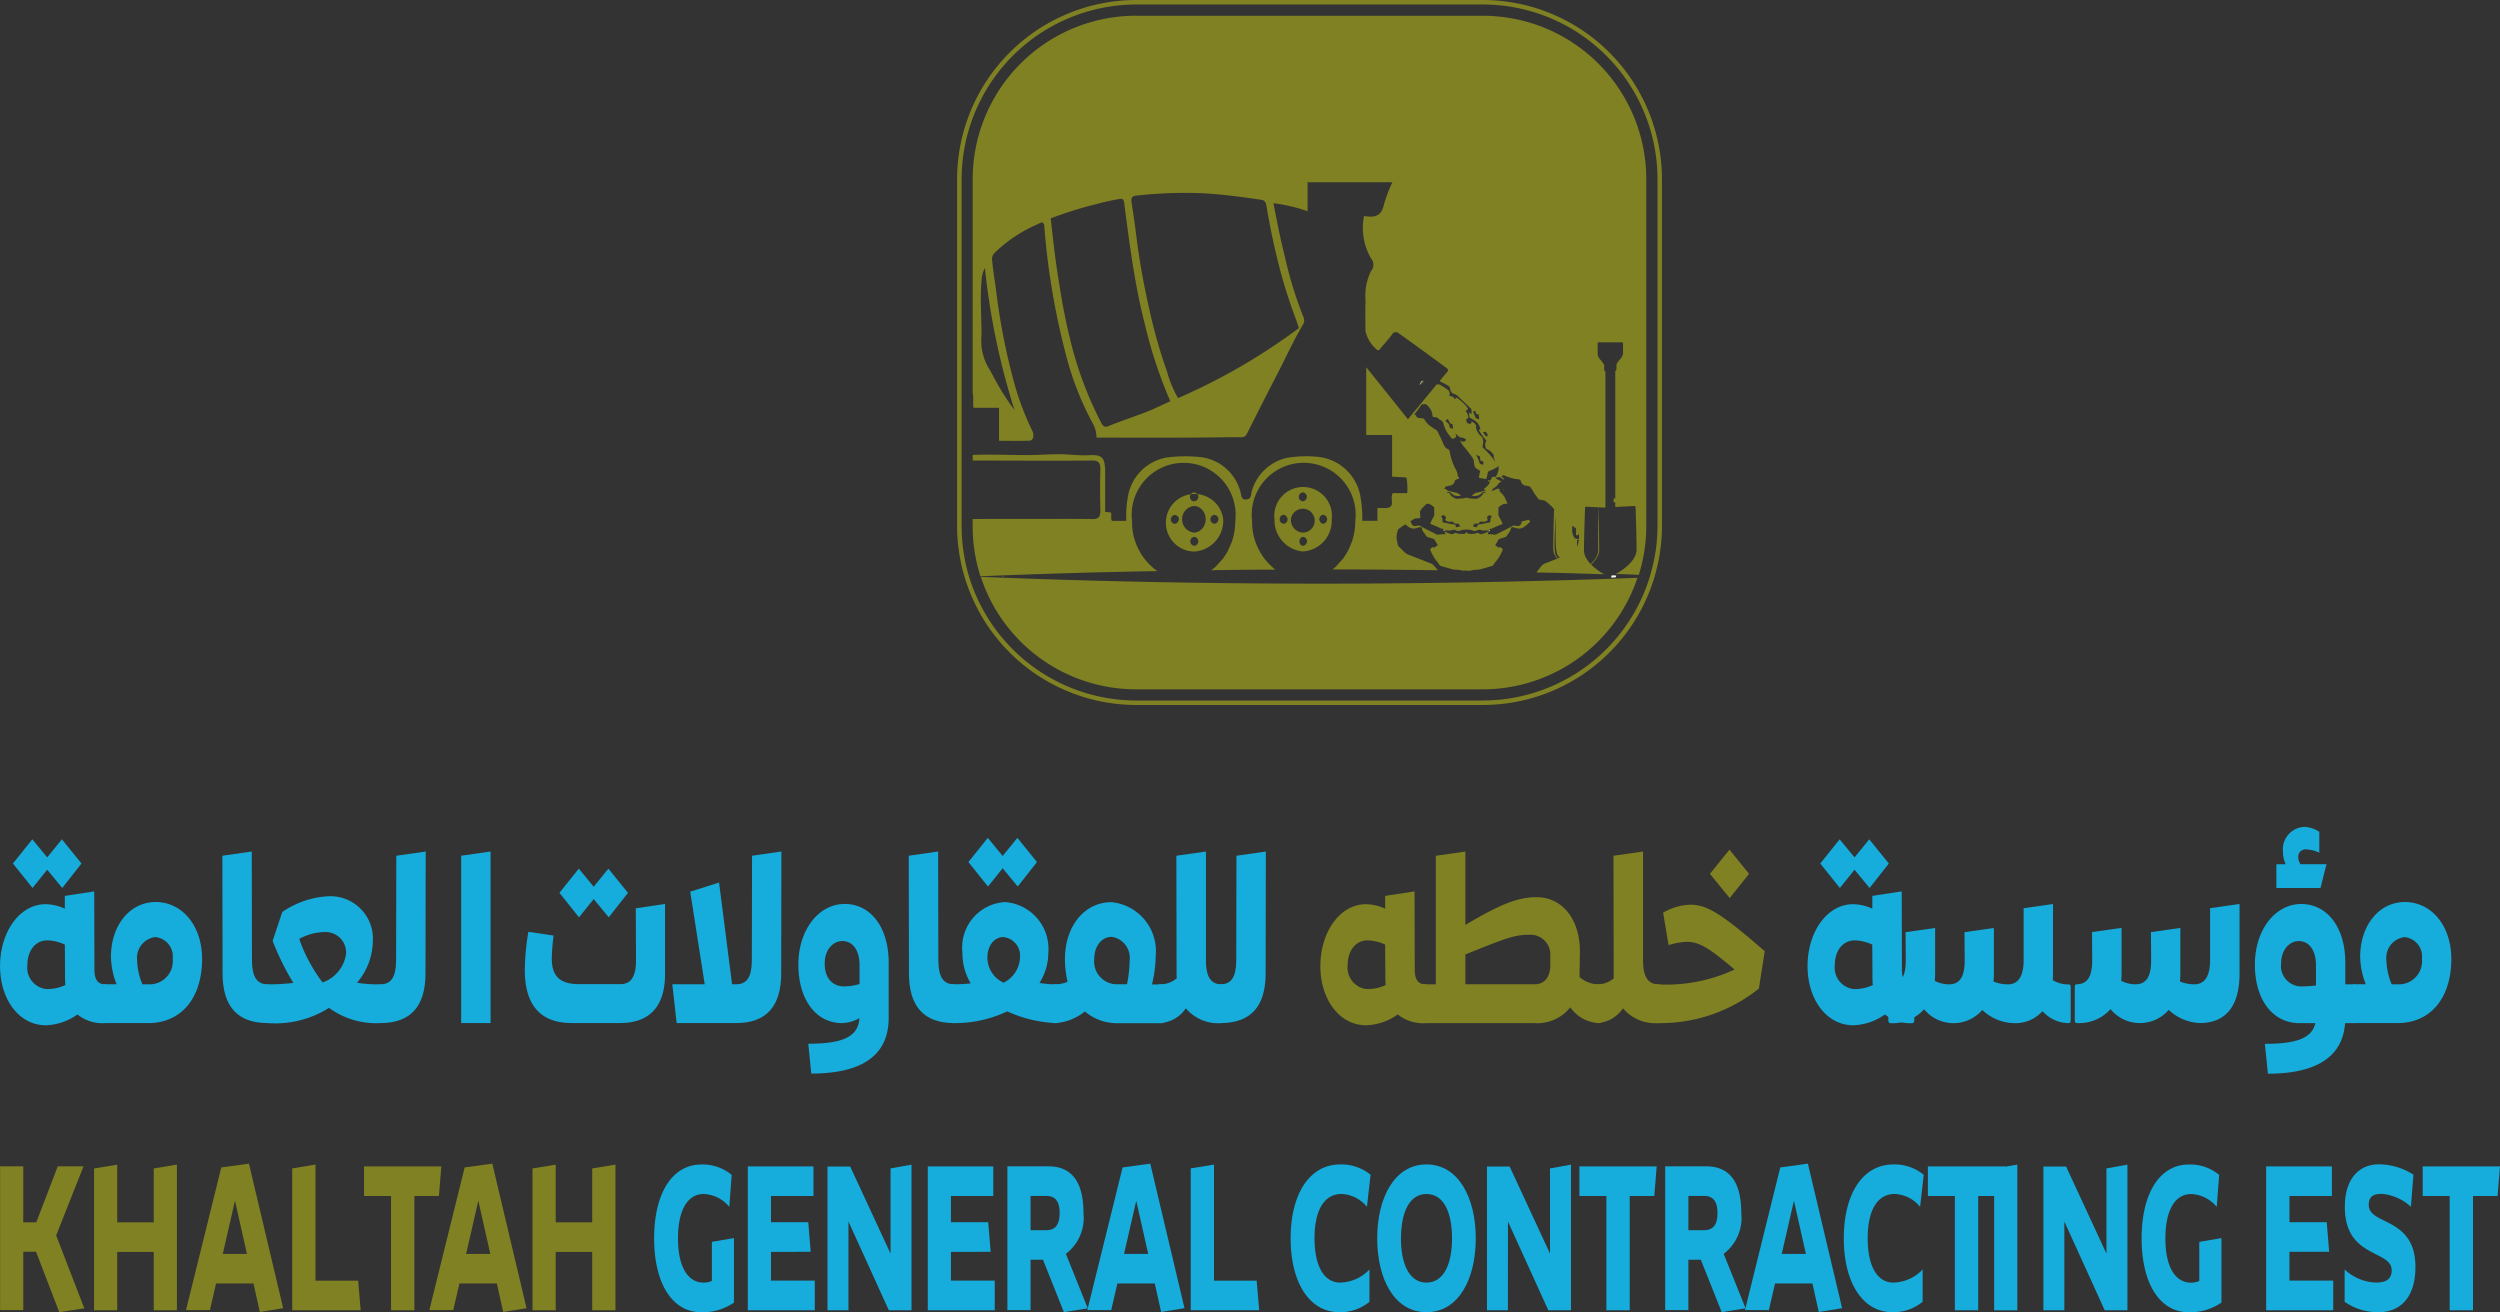 <svg xmlns="http://www.w3.org/2000/svg" width="136.957" height="71.885" viewBox="0 0 136.957 71.885">
  <rect x="0" y="0" width="136.957" height="71.885" fill="#333333" stroke="none"/>
  <g id="الشعار-01" transform="translate(-24.652 -209.465)">
    <g id="Group_3187" data-name="Group 3187" transform="translate(24.652 273.212)">
      <path id="Path_5299" data-name="Path 5299" d="M37.644,384.088h-.7v3.194h-1.27v-7.873h1.27v3.067h.713l1.176-3.067h1.412l-1.5,3.786,1.543,3.994-1.373.207Z" transform="translate(-35.669 -379.261)" fill="#808122"/>
      <path id="Path_5300" data-name="Path 5300" d="M53.91,379.157v7.979H52.64v-3.194h-2v3.194h-1.27v-7.768l1.27-.208v3.161h2v-2.953Z" transform="translate(-44.218 -379.104)" fill="#808122"/>
      <path id="Path_5301" data-name="Path 5301" d="M66.47,385.581h-2.05l-.337,1.457H62.773l1.933-7.814,1.515-.207,1.875,7.919-1.279.207Zm-.359-1.619-.655-2.913-.669,2.913Z" transform="translate(-52.583 -379.016)" fill="#808122"/>
      <path id="Path_5302" data-name="Path 5302" d="M78.254,379.364l1.27-.208v6.358h2.337L82,387.136h-3.75v-7.771Z" transform="translate(-62.241 -379.104)" fill="#808122"/>
      <path id="Path_5303" data-name="Path 5303" d="M90.19,381.039H88.713v-1.623h4.234l-.131,1.623H91.471V387.3H90.193v-6.259Z" transform="translate(-68.77 -379.266)" fill="#808122"/>
      <path id="Path_5304" data-name="Path 5304" d="M103.843,385.581h-2.05l-.337,1.457h-1.309l1.933-7.814,1.515-.207,1.875,7.919-1.279.207Zm-.359-1.619-.655-2.913-.669,2.913Z" transform="translate(-76.625 -379.016)" fill="#808122"/>
      <path id="Path_5305" data-name="Path 5305" d="M120.173,379.157v7.979H118.9v-3.194h-2v3.194h-1.27v-7.768l1.27-.208v3.161h2v-2.953Z" transform="translate(-86.457 -379.104)" fill="#808122"/>
      <path id="Path_5306" data-name="Path 5306" d="M138.255,383.169V386.7a3.018,3.018,0,0,1-1.786.532c-1.61,0-2.588-1.6-2.588-4.047s.978-4.047,2.588-4.047a2.485,2.485,0,0,1,1.66.568L138,381.46a1.893,1.893,0,0,0-1.412-.706c-.825,0-1.4.808-1.4,2.427s.574,2.427,1.4,2.427a1.066,1.066,0,0,0,.457-.093v-2.139Z" transform="translate(-98.046 -379.09)" fill="#16addc"/>
      <path id="Path_5307" data-name="Path 5307" d="M147.933,379.416h3.594v1.623H149.2v1.436h2.042l.134,1.623H149.2v1.577h2.4V387.3H147.93v-7.881Z" transform="translate(-106.963 -379.266)" fill="#16addc"/>
      <path id="Path_5308" data-name="Path 5308" d="M161.066,387.14h-1.148v-7.874h1.242l2.212,4.77v-4.665l1.148-.208v7.979h-1.242l-2.212-4.863Z" transform="translate(-114.585 -379.108)" fill="#16addc"/>
      <path id="Path_5309" data-name="Path 5309" d="M174.925,379.416h3.594v1.623H176.2v1.436h2.042l.134,1.623H176.2v1.577h2.4V387.3h-3.669v-7.881Z" transform="translate(-124.105 -379.266)" fill="#16addc"/>
      <path id="Path_5310" data-name="Path 5310" d="M188.871,384.527h-.682v2.755h-1.27v-7.873h2.243c1.279,0,1.925.845,1.925,2.559a2.465,2.465,0,0,1-.964,2.234l1.2,2.986-1.309.207Zm.184-1.621c.5,0,.727-.313.727-.938s-.228-.938-.727-.938h-.866v1.876Z" transform="translate(-131.732 -379.261)" fill="#16addc"/>
      <path id="Path_5311" data-name="Path 5311" d="M202.648,385.581H200.6l-.337,1.457h-1.309l1.933-7.814,1.515-.207,1.875,7.919-1.279.207Zm-.359-1.619-.655-2.913-.669,2.913Z" transform="translate(-139.387 -379.016)" fill="#16addc"/>
      <path id="Path_5312" data-name="Path 5312" d="M214.432,379.364l1.27-.208v6.358h2.337l.139,1.621h-3.75v-7.771Z" transform="translate(-149.196 -379.104)" fill="#16addc"/>
      <path id="Path_5313" data-name="Path 5313" d="M232.109,387.228c-1.616,0-2.66-1.6-2.66-4.047s1.045-4.047,2.719-4.047a2.517,2.517,0,0,1,1.66.568l-.2,1.757a1.864,1.864,0,0,0-1.4-.706c-.889,0-1.471.808-1.471,2.427s.579,2.427,1.4,2.427a2.281,2.281,0,0,0,1.61-.718v1.769A2.517,2.517,0,0,1,232.109,387.228Z" transform="translate(-158.744 -379.09)" fill="#16addc"/>
      <path id="Path_5314" data-name="Path 5314" d="M242.5,383.181c0-2.2.933-4.047,2.7-4.047s2.7,1.851,2.7,4.047c0,2.22-.933,4.047-2.7,4.047S242.5,385.4,242.5,383.181Zm1.3,0c0,1.421.462,2.427,1.4,2.427s1.4-1.006,1.4-2.427-.457-2.427-1.4-2.427S243.805,381.757,243.805,383.181Z" transform="translate(-167.053 -379.09)" fill="#16addc"/>
      <path id="Path_5315" data-name="Path 5315" d="M260.086,387.14h-1.148v-7.874h1.242l2.212,4.77v-4.665l1.148-.208v7.979H262.3l-2.212-4.863Z" transform="translate(-177.478 -379.108)" fill="#16addc"/>
      <path id="Path_5316" data-name="Path 5316" d="M274.278,381.039H272.8v-1.623h4.234l-.131,1.623h-1.346V387.3h-1.279v-6.259Z" transform="translate(-186.276 -379.266)" fill="#16addc"/>
      <path id="Path_5317" data-name="Path 5317" d="M287.639,384.527h-.683v2.755h-1.27v-7.873h2.243c1.279,0,1.925.845,1.925,2.559a2.465,2.465,0,0,1-.964,2.234l1.2,2.986-1.309.207Zm.184-1.621c.5,0,.727-.313.727-.938s-.228-.938-.727-.938h-.866v1.876Z" transform="translate(-194.462 -379.261)" fill="#16addc"/>
      <path id="Path_5318" data-name="Path 5318" d="M301.416,385.581h-2.05l-.337,1.457h-1.309l1.933-7.814,1.513-.207,1.875,7.919-1.279.207Zm-.359-1.619-.655-2.913-.669,2.913Z" transform="translate(-202.125 -379.016)" fill="#16addc"/>
      <path id="Path_5319" data-name="Path 5319" d="M315.162,387.228c-1.616,0-2.66-1.6-2.66-4.047s1.045-4.047,2.719-4.047a2.517,2.517,0,0,1,1.66.568l-.2,1.757a1.864,1.864,0,0,0-1.4-.706c-.889,0-1.471.808-1.471,2.427s.579,2.427,1.4,2.427a2.281,2.281,0,0,0,1.61-.718v1.769A2.517,2.517,0,0,1,315.162,387.228Z" transform="translate(-211.493 -379.09)" fill="#16addc"/>
      <path id="Path_5320" data-name="Path 5320" d="M326.589,381.039h-1.476v-1.623h4.234l-.131,1.623H327.87V387.3h-1.279v-6.259Z" transform="translate(-219.499 -379.266)" fill="#16addc"/>
      <path id="Path_5321" data-name="Path 5321" d="M337.99,387.14v-7.768l1.27-.208v7.979h-1.27Z" transform="translate(-228.745 -379.108)" fill="#16addc"/>
      <path id="Path_5322" data-name="Path 5322" d="M345.287,387.14H344.14v-7.874h1.242l2.212,4.77v-4.665l1.148-.208v7.979H347.5l-2.212-4.863Z" transform="translate(-232.197 -379.108)" fill="#16addc"/>
      <path id="Path_5323" data-name="Path 5323" d="M362.828,383.169V386.7a3.018,3.018,0,0,1-1.786.532c-1.61,0-2.588-1.6-2.588-4.047s.978-4.047,2.588-4.047a2.484,2.484,0,0,1,1.66.568l-.134,1.757a1.892,1.892,0,0,0-1.412-.706c-.822,0-1.4.808-1.4,2.427s.574,2.427,1.4,2.427a1.066,1.066,0,0,0,.457-.093v-2.139Z" transform="translate(-241.13 -379.09)" fill="#16addc"/>
      <path id="Path_5324" data-name="Path 5324" d="M376.606,379.416H380.2v1.623h-2.323v1.436h2.042l.131,1.623h-2.176v1.577h2.4V387.3H376.6v-7.881Z" transform="translate(-252.453 -379.266)" fill="#16addc"/>
      <path id="Path_5325" data-name="Path 5325" d="M389.74,385.6c.426,0,.861-.105.861-.67,0-1.133-2.566-.649-2.566-3.47,0-1.664.883-2.337,1.858-2.337a3.53,3.53,0,0,1,1.9.568l-.139,1.757a2.694,2.694,0,0,0-1.574-.706c-.412,0-.735.081-.735.613,0,1.111,2.557.637,2.557,3.389,0,1.838-.986,2.475-1.978,2.475a3.115,3.115,0,0,1-1.9-.568v-1.769A2.613,2.613,0,0,0,389.74,385.6Z" transform="translate(-259.578 -379.085)" fill="#16addc"/>
      <path id="Path_5326" data-name="Path 5326" d="M400.883,381.039h-1.476v-1.623h4.234l-.131,1.623h-1.346V387.3h-1.279v-6.259Z" transform="translate(-266.685 -379.266)" fill="#16addc"/>
    </g>
    <g id="Group_3188" data-name="Group 3188" transform="translate(24.652 254.762)">
      <path id="Path_5327" data-name="Path 5327" d="M43.068,339.832v1.855c0,.078-.042.142-.1.142a2.17,2.17,0,0,1-1.507-.476,3.153,3.153,0,0,1-1.733.593c-1.465,0-2.507-1.415-2.507-3.245s1.042-3.388,2.507-3.388a2.658,2.658,0,0,1,1.042.245v-.7l1.61-.245.011,4.287c0,.566.206.8.577.8C43.029,339.7,43.068,339.754,43.068,339.832ZM39,334.424l-1.073-1.34,1.061-1.326.816.992.805-.992,1.073,1.326-1.053,1.34-.825-1ZM40.8,339.74a5.009,5.009,0,0,1-.019-.554l-.011-1.66a2.424,2.424,0,0,0-.958-.231c-.66,0-1.095.566-1.095,1.365a1.177,1.177,0,0,0,1.011,1.3A2.268,2.268,0,0,0,40.8,339.74Z" transform="translate(-37.218 -331.076)" fill="#16addc"/>
      <path id="Path_5328" data-name="Path 5328" d="M57.656,344.012c0,2.137-1.134,3.516-2.95,3.516H52.332c-.072,0-.1-.039-.1-.142V345.53c0-.078.042-.128.1-.128h.641a4.224,4.224,0,0,1-.309-1.507c0-1.752,1.061-3,2.446-3C56.583,340.9,57.656,342.209,57.656,344.012ZM56.046,344a1.061,1.061,0,0,0-.958-1.184,1.146,1.146,0,0,0-.992,1.262,3.661,3.661,0,0,0,.29,1.326h.332A1.27,1.27,0,0,0,56.046,344Z" transform="translate(-46.585 -336.777)" fill="#16addc"/>
      <path id="Path_5329" data-name="Path 5329" d="M69.63,340.206l-.011-6.438,1.61-.231.011,5.948c0,.914.267,1.326.855,1.326.061,0,.1.05.1.128l.011,1.855c0,.078-.042.142-.1.142C70.447,342.936,69.63,342.022,69.63,340.206Z" transform="translate(-57.437 -332.186)" fill="#16addc"/>
      <path id="Path_5330" data-name="Path 5330" d="M82.289,345.005v1.855c0,.078-.042.142-.1.142a4.361,4.361,0,0,1-2.775-.836,5.524,5.524,0,0,1-3.354.836.134.134,0,0,1-.1-.142v-1.855c0-.078.042-.128.1-.128a10.9,10.9,0,0,0,1.4-.078,14.44,14.44,0,0,1-1.134-2.3l.527-1.582a4.859,4.859,0,0,1,2.538-.864,2.325,2.325,0,0,1,2.424,2.471,3.584,3.584,0,0,1-.866,2.265,6.881,6.881,0,0,0,1.237.089C82.25,344.877,82.289,344.927,82.289,345.005Zm-4.507-2.613a8.733,8.733,0,0,0,1.279,2.382,1.934,1.934,0,0,0,1.29-1.6,1.12,1.12,0,0,0-1.176-1.159A2.912,2.912,0,0,0,77.782,342.392Z" transform="translate(-61.39 -336.25)" fill="#16addc"/>
      <path id="Path_5331" data-name="Path 5331" d="M92.366,342.794l.011-1.855c0-.078.042-.128.1-.128.588,0,.855-.412.855-1.326l.011-5.716,1.61-.231-.011,6.669c0,1.816-.816,2.73-2.477,2.73C92.408,342.936,92.366,342.872,92.366,342.794Z" transform="translate(-71.632 -332.186)" fill="#16addc"/>
      <path id="Path_5332" data-name="Path 5332" d="M103.117,333.768l1.61-.231v9.4h-1.61Z" transform="translate(-77.853 -332.186)" fill="#16addc"/>
      <path id="Path_5333" data-name="Path 5333" d="M123.447,337.967v3.825c0,1.752-.805,2.677-2.415,2.7h-2.7c-1.7,0-2.568-.967-2.568-2.911a13.084,13.084,0,0,1,.195-2.087l1.382.206a11.413,11.413,0,0,0-.1,1.262c0,.978.465,1.4,1.5,1.4h2.248c.588,0,.866-.4.866-1.312l-.011-2.844Zm-4.714.733-1.073-1.34,1.061-1.326.816.992.805-.992,1.073,1.326-1.053,1.34-.825-1Z" transform="translate(-87.013 -333.744)" fill="#16addc"/>
      <path id="Path_5334" data-name="Path 5334" d="M143.791,333.537l-.011,6.669c0,1.816-.816,2.73-2.477,2.73h-3.251l-.237-2.126h1.775l-.794-5.073,1.58-.5.713,5.574h.228c.588,0,.855-.412.855-1.326l.011-5.716Z" transform="translate(-100.984 -332.186)" fill="#16addc"/>
      <path id="Path_5335" data-name="Path 5335" d="M161.594,344.389v3.025c0,2.229-1.722,3.05-4.24,3.05l-.164-1.635c1.9,0,2.744-.387,2.8-1.4a2.087,2.087,0,0,1-.95.27c-1.412,0-2.393-1.262-2.393-3.206,0-1.905,1.114-3.321,2.538-3.321C160.563,341.171,161.594,342.394,161.594,344.389Zm-2.412,1.3a3.358,3.358,0,0,0,.816-.128v-1.031c0-.836-.382-1.326-.939-1.326-.515,0-.969.476-.969,1.223C158.086,345.277,158.552,345.7,159.181,345.69Z" transform="translate(-112.91 -336.948)" fill="#16addc"/>
      <path id="Path_5336" data-name="Path 5336" d="M173.111,340.206l-.011-6.438,1.61-.231.011,5.948c0,.914.267,1.326.855,1.326.061,0,.1.05.1.128l.011,1.855c0,.078-.042.142-.1.142C173.927,342.936,173.111,342.022,173.111,340.206Z" transform="translate(-123.316 -332.186)" fill="#16addc"/>
      <path id="Path_5337" data-name="Path 5337" d="M185.357,339.7v1.855c0,.078-.042.142-.1.142a7.057,7.057,0,0,1-2.713-.643,6.7,6.7,0,0,1-3,.643.134.134,0,0,1-.1-.142V339.7c0-.078.042-.128.1-.128a9.016,9.016,0,0,0,1-.05,3.2,3.2,0,0,1-.454-1.685,2.489,2.489,0,0,1,2.332-2.769,2.567,2.567,0,0,1,2.373,2.78,3.08,3.08,0,0,1-.485,1.649,5.5,5.5,0,0,0,.95.078C185.318,339.574,185.357,339.624,185.357,339.7Zm-3.867-5.485-1.073-1.34,1.061-1.326.816.992.805-.992,1.073,1.326-1.053,1.34-.825-1Zm-.033,3.889a1.516,1.516,0,0,0,.886,1.379,1.6,1.6,0,0,0,.9-1.379,1.024,1.024,0,0,0-.908-1.12C181.8,336.986,181.457,337.5,181.457,338.106Z" transform="translate(-127.365 -330.946)" fill="#16addc"/>
      <path id="Path_5338" data-name="Path 5338" d="M200.772,345.542V347.4c0,.1-.031.142-.1.142h-2.424a2.7,2.7,0,0,1-1.805-.644,2.874,2.874,0,0,1-1.691.644c-.061,0-.1-.064-.1-.142v-1.855c0-.078.042-.128.1-.128a1.893,1.893,0,0,0,.744-.142,5.363,5.363,0,0,1-.145-1.248c0-1.788,1.061-3.115,2.549-3.115a2.694,2.694,0,0,1,2.424,2.922,6.882,6.882,0,0,1-.206,1.585h.557C200.731,345.414,200.772,345.464,200.772,345.542Zm-2.022-.128a7,7,0,0,0,.145-1.326,1.16,1.16,0,0,0-.981-1.276c-.557,0-.958.515-.958,1.209a1.249,1.249,0,0,0,1.279,1.39h.515Z" transform="translate(-137.01 -336.786)" fill="#16addc"/>
      <path id="Path_5339" data-name="Path 5339" d="M213.991,342.794c0,.078-.042.142-.1.142a2.31,2.31,0,0,1-1.97-.811,1.811,1.811,0,0,1-1.424.811c-.061,0-.1-.064-.1-.142v-1.855c0-.078.042-.128.1-.128a1.343,1.343,0,0,0,.928-.334,2.2,2.2,0,0,1-.011-.27l-.011-6.438,1.619-.231v5.948c0,.914.267,1.326.855,1.326.061,0,.1.05.1.128Z" transform="translate(-146.958 -332.186)" fill="#16addc"/>
      <path id="Path_5340" data-name="Path 5340" d="M219.438,342.794l.011-1.855c0-.078.042-.128.1-.128.588,0,.855-.412.855-1.326l.011-5.716,1.61-.231-.011,6.669c0,1.816-.816,2.73-2.477,2.73C219.48,342.936,219.438,342.872,219.438,342.794Z" transform="translate(-152.678 -332.186)" fill="#16addc"/>
      <path id="Path_5341" data-name="Path 5341" d="M240.619,344.576v1.855c0,.078-.042.142-.1.142a2.17,2.17,0,0,1-1.507-.476,3.153,3.153,0,0,1-1.733.593c-1.465,0-2.507-1.415-2.507-3.245s1.042-3.388,2.507-3.388a2.658,2.658,0,0,1,1.042.245v-.7l1.61-.245.011,4.287c0,.566.206.8.577.8C240.58,344.447,240.619,344.5,240.619,344.576Zm-2.268-.092a5.008,5.008,0,0,1-.02-.554l-.011-1.66a2.413,2.413,0,0,0-.958-.231c-.66,0-1.095.566-1.095,1.365a1.177,1.177,0,0,0,1.011,1.3A2.268,2.268,0,0,0,238.351,344.484Z" transform="translate(-162.438 -335.82)" fill="#808122"/>
      <path id="Path_5342" data-name="Path 5342" d="M259.756,340.946V342.8c0,.078-.042.142-.1.142a2.023,2.023,0,0,1-1.61-.864,2.308,2.308,0,0,1-1.981.864h-6.179c-.061,0-.1-.064-.1-.142v-1.855c.02-.078.061-.128.1-.128h.794v-7.042l1.619-.231v4.017c1.928-1.145,2.889-1.518,3.9-1.518,1.412,0,2.4,1.223,2.373,3.039l-.019,1.159v.181a1.674,1.674,0,0,0,1.1.4C259.714,340.818,259.756,340.868,259.756,340.946Zm-2.805-1.674a1.09,1.09,0,0,0-1.114-1.173c-.847,0-1.3.181-3.538,1.081v1.635h3.786c.546,0,.866-.387.866-1.07v-.474Z" transform="translate(-172.021 -332.19)" fill="#808122"/>
      <path id="Path_5343" data-name="Path 5343" d="M279.364,342.794c0,.078-.042.142-.1.142a2.31,2.31,0,0,1-1.97-.811,1.811,1.811,0,0,1-1.424.811c-.061,0-.1-.064-.1-.142v-1.855c0-.078.042-.128.1-.128a1.343,1.343,0,0,0,.928-.334,2.187,2.187,0,0,1-.011-.27l-.011-6.438,1.619-.231v5.948c0,.914.267,1.326.855,1.326.061,0,.1.05.1.128Z" transform="translate(-188.385 -332.186)" fill="#808122"/>
      <path id="Path_5344" data-name="Path 5344" d="M290.838,338.826l-.32,2.048a8.64,8.64,0,0,1-5.591,1.892.132.132,0,0,1-.114-.142v-1.855a.117.117,0,0,1,.114-.128,8.828,8.828,0,0,0,4.259-.811c-1.382-1.173-1.931-1.518-2.621-1.518a3.981,3.981,0,0,0-.992.181l-.3-1.777a3.1,3.1,0,0,1,1.485-.437C287.67,336.277,288.453,336.753,290.838,338.826Zm-1.919-2.911-1.084-1.326,1.073-1.326,1.073,1.326Z" transform="translate(-194.162 -332.014)" fill="#808122"/>
      <path id="Path_5345" data-name="Path 5345" d="M313.513,339.832v1.855c0,.078-.042.142-.1.142a2.171,2.171,0,0,1-1.507-.476,3.153,3.153,0,0,1-1.733.593c-1.465,0-2.507-1.415-2.507-3.245s1.042-3.388,2.507-3.388a2.658,2.658,0,0,1,1.042.245v-.7l1.61-.245.011,4.287c0,.566.206.8.577.8C313.471,339.7,313.513,339.754,313.513,339.832Zm-4.076-5.407-1.073-1.34,1.061-1.326.816.992.805-.992,1.073,1.326-1.053,1.34-.825-1Zm1.805,5.315a5.016,5.016,0,0,1-.019-.554l-.011-1.66a2.413,2.413,0,0,0-.958-.231c-.66,0-1.095.566-1.095,1.365a1.177,1.177,0,0,0,1.011,1.3A2.261,2.261,0,0,0,311.243,339.74Z" transform="translate(-208.644 -331.076)" fill="#16addc"/>
      <path id="Path_5346" data-name="Path 5346" d="M332.67,345.713v1.855c0,.078-.042.142-.1.142a1.937,1.937,0,0,1-1.443-.657,1.986,1.986,0,0,1-1.588.657,2.626,2.626,0,0,1-1.713-.721,2.081,2.081,0,0,1-3.187-.039,2.3,2.3,0,0,1-1.858.76c-.061,0-.1-.064-.1-.142v-1.855c0-.078.042-.128.1-.128.577,0,.855-.4.855-1.312l-.011-1.546,1.619-.231v2.51c0,.128-.011.256-.02.387a1.7,1.7,0,0,0,.774.192c.588,0,.866-.4.866-1.312l-.011-1.546,1.61-.231v2.51c0,.142-.011.284-.02.426a2.056,2.056,0,0,0,.794.153c.557,0,.855-.451.855-1.312v-2.858l1.61-.231v3.825c0,.117-.011.231-.011.348a1.623,1.623,0,0,0,.878.231C332.628,345.585,332.67,345.635,332.67,345.713Z" transform="translate(-219.232 -336.957)" fill="#16addc"/>
      <path id="Path_5347" data-name="Path 5347" d="M357.733,341.176V345c0,1.752-.744,2.7-2.167,2.7a2.625,2.625,0,0,1-1.713-.721,2.081,2.081,0,0,1-3.187-.039,2.3,2.3,0,0,1-1.858.761c-.061,0-.1-.064-.1-.142v-1.855c0-.078.042-.128.1-.128.577,0,.855-.4.855-1.312l-.011-1.546,1.618-.231V345c0,.128-.011.256-.019.387a1.7,1.7,0,0,0,.774.192c.588,0,.866-.4.866-1.312l-.011-1.546,1.61-.231V345c0,.142-.011.284-.019.426a2.057,2.057,0,0,0,.794.153c.557,0,.855-.451.855-1.312V341.41Z" transform="translate(-235.045 -336.953)" fill="#16addc"/>
      <path id="Path_5348" data-name="Path 5348" d="M380.483,338.7v1.855c0,.078-.042.142-.1.142h-.5c-.145,2.009-1.825,2.769-4.229,2.769l-.164-1.635c1.722,0,2.58-.309,2.764-1.134h-.866c-1.465,0-2.446-1.276-2.446-3.206,0-1.905,1.114-3.321,2.538-3.321,1.382,0,2.415,1.223,2.415,3.218v1.184h.5C380.444,338.571,380.483,338.621,380.483,338.7Zm-1.947-5.407H376.12v-1.3h.515a1.56,1.56,0,0,1-.156-.683,1.233,1.233,0,0,1,1.187-1.365,1.6,1.6,0,0,1,.805.27v1.145a1.9,1.9,0,0,0-.7-.181.4.4,0,0,0-.454.412.728.728,0,0,0,.123.4h1.424Zm-1.011,5.393a7.6,7.6,0,0,0,.763-.053v-1.106c0-.836-.382-1.326-.939-1.326-.515,0-.969.476-.969,1.223A1.117,1.117,0,0,0,377.524,338.685Z" transform="translate(-251.413 -329.943)" fill="#16addc"/>
      <path id="Path_5349" data-name="Path 5349" d="M394.571,344.012c0,2.137-1.134,3.516-2.95,3.516h-2.374c-.072,0-.1-.039-.1-.142V345.53c0-.078.042-.128.1-.128h.641a4.224,4.224,0,0,1-.309-1.507c0-1.752,1.061-3,2.446-3C393.5,340.9,394.571,342.209,394.571,344.012Zm-1.61-.011a1.061,1.061,0,0,0-.958-1.184,1.144,1.144,0,0,0-.989,1.262,3.661,3.661,0,0,0,.29,1.326h.332A1.27,1.27,0,0,0,392.961,344Z" transform="translate(-260.281 -336.777)" fill="#16addc"/>
    </g>
    <g id="Group_3191" data-name="Group 3191" transform="translate(103.5 235.613)">
      <g id="Group_3189" data-name="Group 3189" transform="translate(0 0.167)">
        <path id="Path_5350" data-name="Path 5350" d="M238.222,279.475a.245.245,0,0,0-.053.014.135.135,0,0,1,.045-.033C238.217,279.463,238.222,279.469,238.222,279.475Z" transform="translate(-238.17 -279.455)" fill="#fff"/>
        <path id="Path_5351" data-name="Path 5351" d="M238.273,280.111a.115.115,0,0,0-.025.033c-.006-.014-.014-.033-.019-.045A.173.173,0,0,0,238.273,280.111Z" transform="translate(-238.207 -279.857)" fill="#fff"/>
        <path id="Path_5352" data-name="Path 5352" d="M238.826,286.791a.264.264,0,0,1-.064-.045h.045c.006.006.006.006.006.014A.149.149,0,0,1,238.826,286.791Z" transform="translate(-238.539 -284.005)" fill="#fff"/>
        <path id="Path_5353" data-name="Path 5353" d="M245.668,292.918Z" transform="translate(-242.849 -287.856)" fill="#fff"/>
        <path id="Path_5354" data-name="Path 5354" d="M246.052,279.488a.441.441,0,0,1-.059-.014c0-.006.006-.014.006-.02A.1.1,0,0,1,246.052,279.488Z" transform="translate(-243.052 -279.455)" fill="#fff"/>
        <path id="Path_5355" data-name="Path 5355" d="M245.444,286.746a.441.441,0,0,1-.072.053.216.216,0,0,1,.014-.039c0-.006,0-.006.006-.014Z" transform="translate(-242.664 -284.005)" fill="#fff"/>
      </g>
      <g id="Group_3190" data-name="Group 3190">
        <path id="Path_5356" data-name="Path 5356" d="M245.444,286.746a.441.441,0,0,1-.072.053.216.216,0,0,1,.014-.039c0-.006,0-.006.006-.014Z" transform="translate(-242.664 -283.838)" fill="#fff"/>
        <path id="Path_5357" data-name="Path 5357" d="M246.052,279.488a.441.441,0,0,1-.059-.014c0-.006.006-.014.006-.02A.1.1,0,0,1,246.052,279.488Z" transform="translate(-243.052 -279.288)" fill="#fff"/>
        <path id="Path_5358" data-name="Path 5358" d="M238.644,292.918Z" transform="translate(-238.465 -287.689)" fill="#fff"/>
        <path id="Path_5359" data-name="Path 5359" d="M238.222,279.475a.245.245,0,0,0-.053.014.135.135,0,0,1,.045-.033C238.217,279.463,238.222,279.469,238.222,279.475Z" transform="translate(-238.17 -279.288)" fill="#fff"/>
        <path id="Path_5360" data-name="Path 5360" d="M240.928,279.024c-.006.006-.014.014-.02.014a.521.521,0,0,1-.064-.014v-.014h.006A.242.242,0,0,1,240.928,279.024Z" transform="translate(-239.839 -279.01)" fill="#fff"/>
        <path id="Path_5361" data-name="Path 5361" d="M238.826,286.791a.264.264,0,0,1-.064-.045h.045c.006.006.006.006.006.014A.149.149,0,0,1,238.826,286.791Z" transform="translate(-238.539 -283.838)" fill="#fff"/>
      </g>
    </g>
    <path id="Path_5362" data-name="Path 5362" d="M166.339,293.447c-.039,0-.084-.006-.123-.006a.821.821,0,0,0,.117-.006C166.339,293.433,166.339,293.441,166.339,293.447Z" transform="translate(-86.709 -52.399)" fill="#fff"/>
    <path id="Path_5363" data-name="Path 5363" d="M266.009,293.313a.563.563,0,0,1-.025.092,1.563,1.563,0,0,1-.259.014.92.92,0,0,0,.033-.117A1.894,1.894,0,0,1,266.009,293.313Z" transform="translate(-152.813 -52.316)" fill="#fff"/>
    <g id="Group_3192" data-name="Group 3192" transform="translate(102.407 230.32)">
      <path id="Path_5364" data-name="Path 5364" d="M234.809,264.952c-.053.064-.1.131-.162.195h-.019l.148-.214C234.789,264.938,234.795,264.946,234.809,264.952Z" transform="translate(-234.628 -264.933)" fill="#fff"/>
      <path id="Path_5365" data-name="Path 5365" d="M238.08,279.544l-.02.02c-.006.014-.019.019-.025.033a.11.11,0,0,1-.014-.039A.452.452,0,0,1,238.08,279.544Z" transform="translate(-236.745 -274.05)" fill="#fff"/>
      <path id="Path_5366" data-name="Path 5366" d="M238.222,279.475a.245.245,0,0,0-.053.014.135.135,0,0,1,.045-.033C238.217,279.463,238.222,279.469,238.222,279.475Z" transform="translate(-236.838 -273.995)" fill="#fff"/>
      <path id="Path_5367" data-name="Path 5367" d="M238.273,280.111a.115.115,0,0,0-.025.033c-.006-.014-.014-.033-.019-.045A.173.173,0,0,0,238.273,280.111Z" transform="translate(-236.875 -274.397)" fill="#fff"/>
    </g>
    <path id="Path_5368" data-name="Path 5368" d="M168.284,293.518a8.953,8.953,0,0,0,8.5,6.162h18.988a8.944,8.944,0,0,0,8.485-6.109C192.314,294.011,180.229,294,168.284,293.518Z" transform="translate(-89.901 -52.451)" fill="#808122"/>
    <path id="Path_5369" data-name="Path 5369" d="M251.788,285.094l.006.006.006-.006Z" transform="translate(-143.539 -47.194)" fill="#808122"/>
    <path id="Path_5370" data-name="Path 5370" d="M245.379,286.8c.025-.014.045-.033.072-.053H245.4c-.006.006-.006.006-.006.014A.16.16,0,0,0,245.379,286.8Z" transform="translate(-139.286 -48.225)" fill="#808122"/>
    <path id="Path_5371" data-name="Path 5371" d="M176.052,211.755a8.952,8.952,0,0,0-8.953,8.953v11.725c.059.265,0,.518.045.8h1.4v1.808c.582,0,1.128.014,1.677-.006.206-.014.273-.3.123-.582a15.253,15.253,0,0,1-1.061-2.922,35.016,35.016,0,0,1-.889-4.619c-.072-.577-.175-1.148-.226-1.73a.478.478,0,0,1,.142-.446,7.786,7.786,0,0,1,2.268-1.524c.1-.053.206-.092.312-.142.156.064.128.22.142.357a39.846,39.846,0,0,0,1.251,7.185,16.312,16.312,0,0,0,1.451,3.582,1.71,1.71,0,0,1,.148.674c1.646,0,3.265.006,4.878,0,1,0,2-.02,3.006-.025a.324.324,0,0,0,.357-.187c.557-1.109,1.114-2.215,1.685-3.31.46-.894.875-1.819,1.393-2.683a.453.453,0,0,0-.006-.454,22.231,22.231,0,0,1-1.017-3.348.419.419,0,0,1-.025-.1c-.025-.111-.053-.214-.078-.323-.187-.777-.331-1.56-.5-2.41a8.643,8.643,0,0,1,1.872.44v-1.588h4.644a7.848,7.848,0,0,0-.465,1.226c-.148.7-.582.7-1.089.621a3.332,3.332,0,0,0,.39,2.332.53.53,0,0,1-.014.694,3.086,3.086,0,0,0-.292,1.607c-.025.557-.006,1.114-.006,1.671a1.9,1.9,0,0,0,.641,1.036c.111.045.156-.045.206-.117.206-.24.421-.474.61-.733a.238.238,0,0,1,.376-.059c.889.635,1.769,1.276,2.649,1.925.014.006.019.039.058.111-.156.187-.318.382-.479.577.148.078.293.156.426.226a.216.216,0,0,1,.142.167c0,.014.014.025.014.045a.3.3,0,0,0,.259.279.394.394,0,0,1,.156.1c.24.234.479.46.719.688a.117.117,0,0,1,.033.078c0,.072.006.142.006.214-.053-.006-.1-.053-.15-.072.014.084.02.167.033.245.006.045.039.045.064.059a1.892,1.892,0,0,1,.312.2.711.711,0,0,1,.22.421c-.025.033-.064-.014-.1.014a5.146,5.146,0,0,0,.429.6.446.446,0,0,0-.053.323c.014.064.02.117.072.131a.793.793,0,0,1,.351.292c.02.014.039.033.033.053a.613.613,0,0,0,.084.331c-.033-.006-.045-.033-.059-.058a3.749,3.749,0,0,0-.543-.616c-.123-.137-.111-.078-.072-.254a.742.742,0,0,0-.02-.343.119.119,0,0,0-.053-.078.854.854,0,0,1-.3-.46c0-.006-.006-.02-.006-.025.039-.24-.136-.245-.234-.371-.02.2-.117.162-.214.123s-.059-.148-.1-.215c.006-.006.006-.014.014-.014.033-.039.1-.006.111-.078a.551.551,0,0,0-.064-.24c-.025-.045-.045-.084-.072-.137.039-.033.078-.064.123-.1a.737.737,0,0,0-.123-.181,2.416,2.416,0,0,0-.479-.421c-.072-.053-.078.059-.137.064-.053-.176-.175-.137-.292-.187.078-.2-.025-.284-.142-.371a3.954,3.954,0,0,0-.376-.234.255.255,0,0,0-.176-.006c-.513.621-1.036,1.256-1.568,1.9-.758-.947-1.49-1.866-2.287-2.85v3.713h1.418v2.282c.265.014.524.025.783.045a3.1,3.1,0,0,1,.045.855h-.791c-.156.259.078.621-.156.763-.181.1-.435.039-.685.053v.7h-.83a6.873,6.873,0,0,0-.123-1.451,2.637,2.637,0,0,0-2.268-2.048,6.463,6.463,0,0,0-1.749.053,2.6,2.6,0,0,0-1.892,1.755c-.084.195,0,.5-.323.524s-.259-.3-.343-.5a2.571,2.571,0,0,0-2.137-1.819,7.884,7.884,0,0,0-1.917.025,2.614,2.614,0,0,0-2.092,2.165,6.035,6.035,0,0,0-.084,1.3h-.783c-.092-.131,0-.3-.064-.46-.078-.006-.176-.02-.312-.033v-2.176c0-.811-.167-.967-.875-.928-.552.033-1.081-.053-1.632-.053-.532,0-1.07.039-1.6.045-.983.006-1.964-.039-2.947-.014a1.365,1.365,0,0,0-.2.014v.3h.025c2.176,0,4.354.019,6.53,0,.318-.006.454.128.44.513-.025.738-.02,1.471,0,2.2.006.362-.111.5-.426.493-1.081-.014-2.156-.006-3.24-.006s-2.156-.006-3.232.006a.527.527,0,0,1-.1-.006v.4a8.957,8.957,0,0,0,.426,2.741q4.831-.2,9.692-.284a3.282,3.282,0,0,1-1.387-2.741,2.848,2.848,0,1,1,5.655,0,3.456,3.456,0,0,1-.187,1.134l-.234.532-.226.362-.415.46a1.571,1.571,0,0,1-.265.206c1.173-.02,2.351-.033,3.524-.033a3.318,3.318,0,0,1-1.276-2.663,2.848,2.848,0,1,1,5.655,0,3.508,3.508,0,0,1-.181,1.12.218.218,0,0,1-.025.064l-.167.39c-.025.053-.053.1-.084.156l-.187.3-.415.46a1.547,1.547,0,0,1-.2.162c1.925,0,3.856.02,5.778.045-.078-.1-.156-.195-.24-.284a.424.424,0,0,0-.111-.078c-.407-.156-.811-.318-1.212-.474-.025-.014-.053-.02-.078-.033a.691.691,0,0,1-.24-.181c-.092-.084-.167-.167-.259-.254a.118.118,0,0,1-.045-.084c0-.014-.006-.02-.006-.033-.014-.053-.025-.092-.033-.131v-.006a1,1,0,0,1,.039-.635.106.106,0,0,1,.053-.078c.265-.2.543-.357.822-.532.084-.059.187-.025.284-.053a.083.083,0,0,0,.064-.014,2.1,2.1,0,0,0-.014-.3.2.2,0,0,1,.039-.123,2.5,2.5,0,0,1,.518-.5c.064-.053.148-.039.22-.064a1.224,1.224,0,0,0,.181-.045.11.11,0,0,1,.033-.084,1.792,1.792,0,0,0,.245-.351,1.98,1.98,0,0,0,.131-.195.133.133,0,0,1,.084-.064c.053-.006.1-.025.148-.033a.326.326,0,0,0,.312-.265.121.121,0,0,1,.1-.084c.039-.006.072-.014.111-.02a1.189,1.189,0,0,1-.064-.279.942.942,0,0,0-.117-.284,3.081,3.081,0,0,1-.312-.939c-.014-.072-.039-.117-.1-.136-.187-.064-.245-.293-.331-.479-.072-.162-.156-.318-.226-.479a.247.247,0,0,0-.084-.092c-.078-.045-.156-.1-.234-.156a1.111,1.111,0,0,1-.4-.4c-.039-.058-.078-.092-.136-.084s-.092-.014-.136-.014a.2.2,0,0,1-.206-.137c-.025-.058-.064-.045-.1-.033l.44-.6a.005.005,0,0,0,.006.006.1.1,0,0,0,.1.014c.059-.039.1,0,.162.045a.815.815,0,0,1,.3.552c.006.084.045.117.1.1a.3.3,0,0,1,.245.1.732.732,0,0,0,.137.092.258.258,0,0,1,.117.162,1.7,1.7,0,0,0,.343.674.052.052,0,0,1,.025.033c.128.162.128.162.279.064a.209.209,0,0,0,.058-.033c0-.058-.039-.111-.033-.181.072.059.128.117.2.176a.09.09,0,0,0,.078.033.434.434,0,0,1,.3.123c-.092.142-.206.142-.337.025a1.167,1.167,0,0,0,.181.318,5.989,5.989,0,0,1,.518.674.438.438,0,0,1,.059.2c.033.284.033.284.234.421a.482.482,0,0,1,.111.078c-.025.111-.053.226-.072.351h-.006v.014a.533.533,0,0,1,.064.014c.111.02.214.039.318.059.039.006.039-.025.045-.059.025-.1.053-.2.072-.3a.11.11,0,0,1,.064-.078,2,2,0,0,0,.524-.273.9.9,0,0,1-.142.563c-.02.045-.072.025-.111.025a.121.121,0,0,0-.148.111c-.014.045-.045.078-.059.123-.064.226-.226.318-.362.446a.48.48,0,0,0,.111.039c.053.006.078.045.092.111a.276.276,0,0,0,.025.072.186.186,0,0,0,.025-.072c.014-.064.039-.1.092-.111a1.053,1.053,0,0,0,.376-.22c.014-.014.025-.02.033-.033a.5.5,0,0,1,.234-.22,1.688,1.688,0,0,1-.181-.078.672.672,0,0,1-.167-.117c.123-.02.245-.084.357.039.039.039.084.072.142.045-.053-.053-.1-.1-.162-.156a.152.152,0,0,1,.187-.045,2.319,2.319,0,0,0,.772.206.119.119,0,0,1,.1.084.323.323,0,0,0,.312.265c.053.006.1.025.148.033a.135.135,0,0,1,.084.064c.039.072.092.131.128.2a2.181,2.181,0,0,0,.245.351.111.111,0,0,1,.033.084.831.831,0,0,0,.187.045c.072.025.148.014.215.064a2.5,2.5,0,0,1,.518.5.163.163,0,0,1,.039.123,2.608,2.608,0,0,0-.014.3.083.083,0,0,0,.064.014c.1.025.2-.006.292.053.273.176.552.337.816.532a.124.124,0,0,1,.053.078.946.946,0,0,1,.039.635v.006a1.3,1.3,0,0,1-.033.131.071.071,0,0,1-.006.033.118.118,0,0,1-.045.084c-.084.084-.167.167-.259.254a.659.659,0,0,1-.24.181c-.025.014-.053.02-.072.033-.409.156-.811.318-1.217.474a.425.425,0,0,0-.111.078c-.111.123-.214.265-.318.4,1.237.02,2.468.058,3.705.1-.421-.245-1.1-.738-1.1-1.309,0-.777.059-2.326.059-2.34a.042.042,0,0,1,.02-.039c.006-.014.025-.014.039-.014l1.056.053v-7.449a.115.115,0,0,1-.064-.1v-.265a1.949,1.949,0,0,0-.181-.259.58.58,0,0,1-.181-.337V229.7a.053.053,0,0,1,.053-.053h1.281a.056.056,0,0,1,.058.053v.557a.58.58,0,0,1-.181.337,1.393,1.393,0,0,0-.181.259v.265a.115.115,0,0,1-.064.1v6.984h-.092v.206h.092v.259l1.056-.053a.046.046,0,0,1,.039.014.072.072,0,0,1,.014.039c.006.014.058,1.56.058,2.34,0,.591-.724,1.1-1.134,1.334.421.006.836.025,1.256.045A9.038,9.038,0,0,0,204,239.7V220.711a8.952,8.952,0,0,0-8.953-8.953H176.052Zm-6.661,21.606a13.587,13.587,0,0,1-1.173-1.872c-.078-.123-.137-.265-.215-.382a2.949,2.949,0,0,1-.421-1.839c.006-1.011-.092-2.022.006-3.039a1.541,1.541,0,0,1,.181-.655A38.846,38.846,0,0,0,169.391,233.361Zm7.243.092c-.694.273-1.407.5-2.092.783-.22.084-.312,0-.4-.176a20.108,20.108,0,0,1-1.7-4.555c-.332-1.329-.552-2.674-.752-4.028-.128-.869-.215-1.744-.318-2.619a21.353,21.353,0,0,1,2.571-.8,11.828,11.828,0,0,1,1.217-.265c.176-.02.206.033.234.2.167,1.251.323,2.5.532,3.744.167,1,.362,2,.621,2.981a24.59,24.59,0,0,0,1.379,4.159C177.489,233.069,177.068,233.283,176.634,233.453Zm7.093-8.625a27.785,27.785,0,0,0,1.036,3.44c.072.181.131.376.206.6a33.224,33.224,0,0,1-6.622,3.836,6.289,6.289,0,0,1-.6-1.446,28.759,28.759,0,0,1-.978-3.446c-.279-1.251-.518-2.507-.68-3.783-.084-.674-.176-1.354-.284-2.022-.045-.293.039-.382.284-.4a24.23,24.23,0,0,1,3.705-.123c1.042.064,2.078.2,3.117.357.176.025.245.131.279.318C183.339,223.06,183.515,223.948,183.726,224.829Zm10.976,8.992a.076.076,0,0,1-.053-.045c-.045-.111-.092-.214-.142-.323a.278.278,0,0,1,.117-.039c.019.006.025.02.025.039.014.092.045.142.117.137.033-.006.053.019.058.064.006.064.019.131.025.206C194.8,233.846,194.747,233.835,194.7,233.821Zm-1.362.538c-.078.006-.117-.039-.128-.137a.194.194,0,0,0-.084-.148l-.131-.131c.045-.033.084-.059.123-.092a.557.557,0,0,1,.078.137c.039.064.072.137.148.131.025,0,.039.014.045.053.006.064.02.131.025.2C193.387,234.367,193.36,234.359,193.34,234.359Zm1.73,1.989a.449.449,0,0,1-.156-.033.047.047,0,0,1-.039-.039,2.833,2.833,0,0,0-.2-.474c.072.033.128.064.187.092a.062.062,0,0,1,.033.059,1.244,1.244,0,0,0,.014.176c.053.014.1.025.156.045A.616.616,0,0,1,195.07,236.348Zm.254-1.619c-.084.1-.084.1-.162-.006-.033-.045-.072-.092-.111-.136C195.207,234.52,195.215,234.529,195.324,234.729Z" transform="translate(-89.16 -1.429)" fill="#808122"/>
    <path id="Path_5372" data-name="Path 5372" d="M237.62,282.588a.252.252,0,0,1,.2.014.249.249,0,0,0,.226.02,1.15,1.15,0,0,1,.724,0,.247.247,0,0,0,.226-.02.264.264,0,0,1,.2-.014.479.479,0,0,0,.259.02c.058-.006.123,0,.187,0,.02-.064.053-.111.117-.084a.074.074,0,0,0,.039-.014c.156-.084.312-.142.465-.206a.493.493,0,0,0,.123-.059c-.064-.137-.128-.265-.2-.4a.138.138,0,0,1-.033-.084c.006-.123.006-.254.006-.376a.076.076,0,0,1,.033-.072c.117-.072.22-.181.362-.156a.6.6,0,0,0,.1-.02c-.025-.064-.059-.117-.084-.181a1.085,1.085,0,0,0-.323-.46.065.065,0,0,1-.025-.053c.006-.059-.025-.092-.039-.137a2.15,2.15,0,0,0-.4.162c.033-.084.059-.148.084-.215a.113.113,0,0,0-.006-.111c-.006-.014-.014-.019-.019-.033a1.507,1.507,0,0,1-.187.045c-.1.025-.111.02-.131.148-.014.078-.039.1-.1.123a3.858,3.858,0,0,1-.485.123.419.419,0,0,0-.142.078.458.458,0,0,1-.111.064.351.351,0,0,0,.136.033.516.516,0,0,0,.426-.167c.078-.084.142-.078.24-.025a.675.675,0,0,1-.111.014.076.076,0,0,0-.064.045.475.475,0,0,1-.24.234c-.045.02-.084.064-.136.058-.111-.019-.226-.006-.337-.025-.064-.014-.136-.025-.2-.045a1.731,1.731,0,0,1-.2.045c-.111.02-.226.006-.337.025-.053.006-.092-.039-.136-.058a.464.464,0,0,1-.24-.234.084.084,0,0,0-.064-.045.508.508,0,0,1-.111-.014c.1-.053.162-.059.24.025a.52.52,0,0,0,.426.167.351.351,0,0,0,.136-.033.571.571,0,0,1-.111-.064.446.446,0,0,0-.142-.078c-.162-.033-.323-.072-.485-.123a.12.12,0,0,1-.092-.092,1.56,1.56,0,0,1-.2-.014.092.092,0,0,1-.092-.064l-.059-.117a.113.113,0,0,0-.006.111c.025.064.053.128.084.215a1.97,1.97,0,0,0-.4-.162c-.014.045-.045.078-.039.136a.079.079,0,0,1-.025.053,1.1,1.1,0,0,0-.323.46c-.025.064-.059.117-.084.181a.6.6,0,0,0,.1.02c.142-.025.245.084.362.156a.079.079,0,0,1,.033.072c0,.123.006.254.006.376a.2.2,0,0,1-.025.084c-.072.131-.137.259-.2.4a.49.49,0,0,0,.123.059,4.079,4.079,0,0,1,.465.206.11.11,0,0,0,.039.014c.064-.025.1.02.117.084.064,0,.123-.006.187,0A.462.462,0,0,0,237.62,282.588Zm1.334-.348c.078.02.137-.039.195-.092.033-.02.059-.039.1-.02a.362.362,0,0,0,.323-.084c-.014-.045-.019-.084-.033-.123-.014-.02-.006-.039.006-.059.078-.1.156-.111.253-.014-.111.072-.058.214-.1.323-.175.02-.351.078-.532.1-.078.006-.176,0-.176.156l-.014.014c-.072-.02-.142-.033-.22-.053C238.8,282.279,238.86,282.212,238.955,282.24Zm-1.844-.067c-.039-.111.014-.254-.1-.323.1-.1.176-.092.254.014a.054.054,0,0,1,.014.058.79.79,0,0,0-.039.123.362.362,0,0,0,.323.084c.039-.02.064,0,.1.019.058.053.117.111.2.092.1-.025.156.039.195.148-.078.02-.148.033-.22.053l-.014-.014c0-.156-.092-.148-.175-.156C237.459,282.251,237.283,282.193,237.111,282.173Z" transform="translate(-133.415 -44.087)" fill="#808122"/>
    <path id="Path_5373" data-name="Path 5373" d="M232.5,285.094h-.014l.006.006Z" transform="translate(-130.72 -47.194)" fill="#808122"/>
    <path id="Path_5374" data-name="Path 5374" d="M238.229,280.092c.006.014.014.033.019.045a.173.173,0,0,1,.025-.033A.075.075,0,0,1,238.229,280.092Z" transform="translate(-134.535 -44.073)" fill="#808122"/>
    <path id="Path_5375" data-name="Path 5375" d="M238.807,286.746h-.045a.2.2,0,0,0,.064.045.171.171,0,0,0-.014-.033C238.812,286.752,238.812,286.752,238.807,286.746Z" transform="translate(-134.891 -48.225)" fill="#808122"/>
    <path id="Path_5376" data-name="Path 5376" d="M246.007,279.455c0,.006-.006.014-.006.02a.451.451,0,0,1,.059.014A.124.124,0,0,0,246.007,279.455Z" transform="translate(-139.698 -43.675)" fill="#808122"/>
    <path id="Path_5377" data-name="Path 5377" d="M259.613,259.968h-.738a.083.083,0,0,0-.078.092c.033.181.131.577.446.577s.421-.4.446-.577A.075.075,0,0,0,259.613,259.968Z" transform="translate(-148.25 -31.515)" fill="#808122"/>
    <path id="Path_5378" data-name="Path 5378" d="M248.12,280.752c-.014-.025-.033-.045-.058-.039.033.033.064.059.092.092C248.139,280.785,248.134,280.772,248.12,280.752Z" transform="translate(-141.068 -44.46)" fill="#808122"/>
    <path id="Path_5379" data-name="Path 5379" d="M246.369,279.7a.171.171,0,0,1-.006-.053c0-.045-.02-.072-.059-.078a1.1,1.1,0,0,1-.148-.033.029.029,0,0,0,.014.019C246.227,279.623,246.285,279.7,246.369,279.7Z" transform="translate(-139.811 -43.726)" fill="#808122"/>
    <path id="Path_5380" data-name="Path 5380" d="M256.508,285.8c0,.577.783,1.089,1.139,1.29-.078-.053-.167-.117-.273-.2a4.738,4.738,0,0,1-.479-.421,1.383,1.383,0,0,1-.234-.292c-.014-.025-.025-.059-.039-.092v-.028l-.006-.025-.014-.045c-.006-.059-.014-.131-.014-.187s-.006-.123-.006-.187,0-.123,0-.181c0-.123,0-.24.006-.357.006-.234.02-.446.033-.635.014-.234.033-.415.039-.518,0,.1-.006.293-.014.524-.006.181-.006.4-.006.63,0,.117,0,.234.006.357,0,.059.006.117.006.181s.006.123.014.181.019.117.025.176l.014.045.006.025v.014c.014.025.025.053.039.078a1.218,1.218,0,0,0,.22.259,4.946,4.946,0,0,0,.485.39c.142.1.265.176.357.234v-1.7a.277.277,0,0,0,.072-.025.176.176,0,0,0,.033-.02c.014,0,.02-.014.025-.019s.02-.02.033-.033a.357.357,0,0,1-.045.02.178.178,0,0,1-.025.006.041.041,0,0,1-.025.006.159.159,0,0,1-.072,0,.214.214,0,0,1-.111-.039.065.065,0,0,1-.025-.02.793.793,0,0,1-.123-.532v-1.036l-.435-.02.376.059-.939.014C256.541,284.028,256.508,285.167,256.508,285.8Z" transform="translate(-146.766 -46.264)" fill="#808122"/>
    <path id="Path_5381" data-name="Path 5381" d="M258.668,260.646a.484.484,0,0,0,.131.2.54.54,0,0,0,.1.072.353.353,0,0,0,.117.025.466.466,0,0,0,.2-.014.54.54,0,0,0,.131-.059.086.086,0,0,0,.033-.02.165.165,0,0,0-.033.014.443.443,0,0,0-.059.014.383.383,0,0,1-.078.014c-.025.006-.059.006-.092.014a.393.393,0,0,1-.1-.014.315.315,0,0,1-.1-.025.516.516,0,0,1-.092-.059.455.455,0,0,1-.123-.176.613.613,0,0,1-.064-.175c-.014-.059-.025-.1-.033-.137a.212.212,0,0,0-.006-.053,1.2,1.2,0,0,0,.006.187A.682.682,0,0,0,258.668,260.646Z" transform="translate(-148.118 -31.7)" fill="#808122"/>
    <path id="Path_5382" data-name="Path 5382" d="M259.79,262.955a1.143,1.143,0,0,1-.371.1h.421a.076.076,0,0,0,.078-.078v-.162A.328.328,0,0,1,259.79,262.955Z" transform="translate(-148.639 -33.29)" fill="#808122"/>
    <path id="Path_5383" data-name="Path 5383" d="M261.423,285.961a1.108,1.108,0,0,1-.187.332,2.437,2.437,0,0,1-.245.259,2.051,2.051,0,0,1-.254.2,4.461,4.461,0,0,1-.415.265l-.059.039a.677.677,0,0,1,.064-.033,3.355,3.355,0,0,0,.426-.245,2.331,2.331,0,0,0,.259-.2,1.669,1.669,0,0,0,.259-.265,1.247,1.247,0,0,0,.2-.343,1.021,1.021,0,0,0,.039-.2v-.206c-.006-.265-.006-.538-.014-.791,0-.131-.006-.245-.006-.362s-.006-.226-.014-.332c-.006-.2-.014-.371-.014-.485s-.014-.187-.014-.187v.671c0,.41,0,.947.006,1.485v.2A.654.654,0,0,1,261.423,285.961Z" transform="translate(-149.248 -46.144)" fill="#808122"/>
    <path id="Path_5384" data-name="Path 5384" d="M259.649,259.534a.359.359,0,0,1-.053-.006.848.848,0,0,1-.128-.014c-.111-.006-.259-.006-.407-.006s-.292,0-.4.006c-.053.006-.1.014-.128.014a.027.027,0,1,0,0,.011c.033,0,.078.006.128.006.111.006.259.014.4.014s.3-.006.407-.014c.053,0,.1-.006.128-.006A.359.359,0,0,1,259.649,259.534Z" transform="translate(-148.057 -31.228)" fill="#808122"/>
    <path id="Path_5385" data-name="Path 5385" d="M259.99,284.463s.181.059.181-.22v-1.58h-.181Z" transform="translate(-148.997 -45.677)" fill="#808122"/>
    <path id="Path_5386" data-name="Path 5386" d="M245.636,279.448c-.02-.006-.045-.014-.064.033a.34.34,0,0,1,.148.084.393.393,0,0,1,.014-.1C245.7,279.462,245.666,279.456,245.636,279.448Z" transform="translate(-139.419 -43.668)" fill="#808122"/>
    <path id="Path_5387" data-name="Path 5387" d="M238.222,279.455a.091.091,0,0,0-.045.033c.014-.006.033-.006.053-.014A.041.041,0,0,1,238.222,279.455Z" transform="translate(-134.501 -43.675)" fill="#808122"/>
    <path id="Path_5388" data-name="Path 5388" d="M236.032,280.752c-.014.02-.02.033-.033.053a.955.955,0,0,1,.092-.092C236.065,280.707,236.046,280.727,236.032,280.752Z" transform="translate(-133.057 -44.46)" fill="#808122"/>
    <path id="Path_5389" data-name="Path 5389" d="M234.775,264.932l-.148.214h.019c.059-.064.111-.131.162-.195C234.795,264.946,234.789,264.938,234.775,264.932Z" transform="translate(-132.151 -34.613)" fill="#808122"/>
    <path id="Path_5390" data-name="Path 5390" d="M234.9,286.008a.323.323,0,0,1-.254-.053c-.265-.142-.538-.259-.8-.421-.064-.045-.131-.006-.2-.006a.189.189,0,0,0-.053.006c-.111.039-.181-.039-.234-.142-.006-.006-.014-.014-.014-.019.006-.092-.045-.092-.092-.1-.111-.025-.215-.053-.323-.078a1.068,1.068,0,0,1-.059.111,3.228,3.228,0,0,0,.318.273.471.471,0,0,0,.44.078c.064-.02.128-.033.2-.053.045-.006.1,0,.111.064.006.137.084.2.142.284a1.228,1.228,0,0,0,.1.148.185.185,0,0,0,.078.053c.1.025.206.059.312.092.02.006.039.014.045.033.064.1.123.2.187.312-.064.045-.117.084-.176.123-.014.006-.025.014-.039.006-.1-.059-.142.053-.206.1a2.448,2.448,0,0,0,.318.591c.072.078.131.176.2.259.02.025.039.053.064.059.214.058.421.123.63.181a1.267,1.267,0,0,0,.176.025,1.574,1.574,0,0,1,.4.053c.131-.006.259,0,.382.006a1.87,1.87,0,0,1,.426-.059q.088-.008.176-.025c.206-.059.421-.123.63-.181.025-.006.045-.033.064-.059.064-.084.123-.181.2-.259a2.439,2.439,0,0,0,.318-.591c-.064-.053-.111-.162-.206-.1a.049.049,0,0,1-.039-.006c-.053-.039-.111-.078-.167-.123.059-.111.123-.206.181-.312.006-.02.025-.025.045-.033.1-.033.206-.064.312-.092a.185.185,0,0,0,.078-.053c.033-.053.072-.1.1-.148.053-.092.128-.148.142-.284,0-.064.059-.072.1-.064.064.02.131.033.2.053a.464.464,0,0,0,.435-.078,2.616,2.616,0,0,0,.318-.273,1.068,1.068,0,0,1-.058-.111c-.111.025-.215.053-.323.078-.045.006-.1.006-.092.1,0,.006-.006.014-.006.019-.059.1-.128.181-.24.142a.153.153,0,0,0-.053-.006c-.072,0-.136-.039-.2.006-.259.162-.532.279-.8.421a.333.333,0,0,1-.254.053,1.546,1.546,0,0,0-.3-.014c.02-.064.039-.111.053-.162a1.192,1.192,0,0,1-.421.156c-.045.014-.078-.025-.111-.045a.1.1,0,0,0-.1-.02.977.977,0,0,1-.474.039c-.045,0-.064-.045-.092-.078-.006-.006-.006-.014-.014-.014s-.006.006-.014.014c-.025.033-.045.078-.092.078a.977.977,0,0,1-.474-.039.1.1,0,0,0-.1.02c-.033.02-.064.059-.1.045a1.05,1.05,0,0,1-.426-.162c.014.053.033.1.053.167A1.567,1.567,0,0,0,234.9,286.008Z" transform="translate(-131.387 -47.259)" fill="#808122"/>
    <path id="Path_5391" data-name="Path 5391" d="M237.812,279.544a.452.452,0,0,0-.059.014c-.033.006-.064.014-.1.02s-.059.033-.059.078a.172.172,0,0,1-.006.053c.072,0,.123-.059.176-.111.006-.014.02-.02.025-.033A.127.127,0,0,1,237.812,279.544Z" transform="translate(-134.122 -43.731)" fill="#808122"/>
    <path id="Path_5392" data-name="Path 5392" d="M214.377,282.2a1.579,1.579,0,1,0-3.134.006,1.711,1.711,0,0,0,1.554,1.755A1.683,1.683,0,0,0,214.377,282.2Zm-.51-.24h.006a.1.1,0,0,1,.039-.006.149.149,0,0,1,.072.02.246.246,0,0,1,0,.446.135.135,0,0,1-.072.019.184.184,0,0,1-.084-.019.241.241,0,0,1-.117-.167.091.091,0,0,1-.014-.059v-.006a.161.161,0,0,1,.02-.084.226.226,0,0,1,.111-.131A.067.067,0,0,1,213.868,281.965Zm-1.075-1.237a.139.139,0,0,1,.1.033.054.054,0,0,1,.045.033.082.082,0,0,1,.033.045.2.2,0,0,1,.045.136.183.183,0,0,1-.02.084.047.047,0,0,1-.014.039.181.181,0,0,1-.053.059.1.1,0,0,1-.039.025.153.153,0,0,1-.1.033.232.232,0,0,1-.214-.24A.236.236,0,0,1,212.792,280.728Zm-1.05,1.716a.23.23,0,0,1-.215-.245.218.218,0,0,1,.025-.111.153.153,0,0,1,.033-.059c.006-.006.02-.02.025-.02a.005.005,0,0,0,.006-.006c.006,0,.014-.006.02-.006a.093.093,0,0,1,.053-.025.07.07,0,0,1,.053-.014.13.13,0,0,1,.078.02.265.265,0,0,1,.059.053c.006-.006.014,0,.014.014a.005.005,0,0,1,.006.006c.006,0,.014.014.02.025s.014.006.006.014a.181.181,0,0,1,.033.111A.233.233,0,0,1,211.742,282.444Zm.4-.245a.654.654,0,1,1,.649.733A.69.69,0,0,1,212.143,282.2Zm.465,1.237a.368.368,0,0,1,.006-.078.228.228,0,0,1,.039-.1c.014-.02.025-.039.045-.045a.151.151,0,0,1,.111-.045.233.233,0,0,1,.214.245.193.193,0,0,1-.053.142.2.2,0,0,1-.045.053c-.014.014-.02.02-.033.02a.129.129,0,0,1-.084.025.176.176,0,0,1-.142-.072A.285.285,0,0,1,212.609,283.436Z" transform="translate(-116.77 -44.285)" fill="#808122"/>
    <path id="Path_5393" data-name="Path 5393" d="M193.611,209.465H174.623a9.829,9.829,0,0,0-9.814,9.814v18.993a9.824,9.824,0,0,0,9.814,9.814h18.988a9.821,9.821,0,0,0,9.4-7,.376.376,0,0,0,.025-.092,9.665,9.665,0,0,0,.387-2.722V219.277a9.824,9.824,0,0,0-9.811-9.812Zm9.569,9.814v18.993a9.375,9.375,0,0,1-.4,2.708.613.613,0,0,1-.033.117,9.583,9.583,0,0,1-9.14,6.744H174.623a9.587,9.587,0,0,1-9.16-6.794c0-.006,0-.014-.006-.014a9.714,9.714,0,0,1-.4-2.761V219.28a9.582,9.582,0,0,1,9.569-9.569h18.988a9.577,9.577,0,0,1,9.566,9.569Z" transform="translate(-87.725 0)" fill="#808122"/>
    <path id="Path_5394" data-name="Path 5394" d="M196.637,282.184a1.577,1.577,0,1,0-1.582,1.761A1.694,1.694,0,0,0,196.637,282.184Zm-1.607-1.476a.139.139,0,0,1,.1.033c.1.014.148.131.142.226a.223.223,0,0,1-.156.206.147.147,0,0,1-.053.014c-.006.006-.02.006-.033.006a.232.232,0,0,1-.215-.24A.238.238,0,0,1,195.029,280.708Zm-.847,1.554a.127.127,0,0,1-.045.072.178.178,0,0,1-.156.092.233.233,0,0,1-.214-.245.236.236,0,0,1,.078-.176.165.165,0,0,1,.137-.064.171.171,0,0,1,.123.053c.059.02.1.064.1.176A.246.246,0,0,1,194.182,282.262Zm1.086,1.145c0,.006,0,.006-.006.014a.148.148,0,0,1-.039.1.036.036,0,0,1-.02.033.294.294,0,0,1-.064.053c-.014.006-.025.014-.045.006a.051.051,0,0,1-.045.014.226.226,0,0,1-.215-.24.232.232,0,0,1,.215-.245c.02,0,.033,0,.045.014.006-.006.014,0,.014,0a.052.052,0,0,1,.045.019.084.084,0,0,1,.039.033.1.1,0,0,1,.033.039.082.082,0,0,1,.025.064c.006.006.014.006.006.014a.1.1,0,0,1,.014.064v.014Zm.357-.958a.571.571,0,0,1-.053.117.458.458,0,0,1-.072.1.586.586,0,0,1-.474.24.734.734,0,0,1,0-1.457.587.587,0,0,1,.382.142.745.745,0,0,1,.265.582A.561.561,0,0,1,195.625,282.449Zm.312-.27a.23.23,0,0,1,.214-.24.232.232,0,0,1,.22.24.183.183,0,0,1-.025.1.024.024,0,0,1-.014.025.2.2,0,0,1-.181.117A.233.233,0,0,1,195.937,282.178Z" transform="translate(-104.973 -44.265)" fill="#808122"/>
  </g>
</svg>
